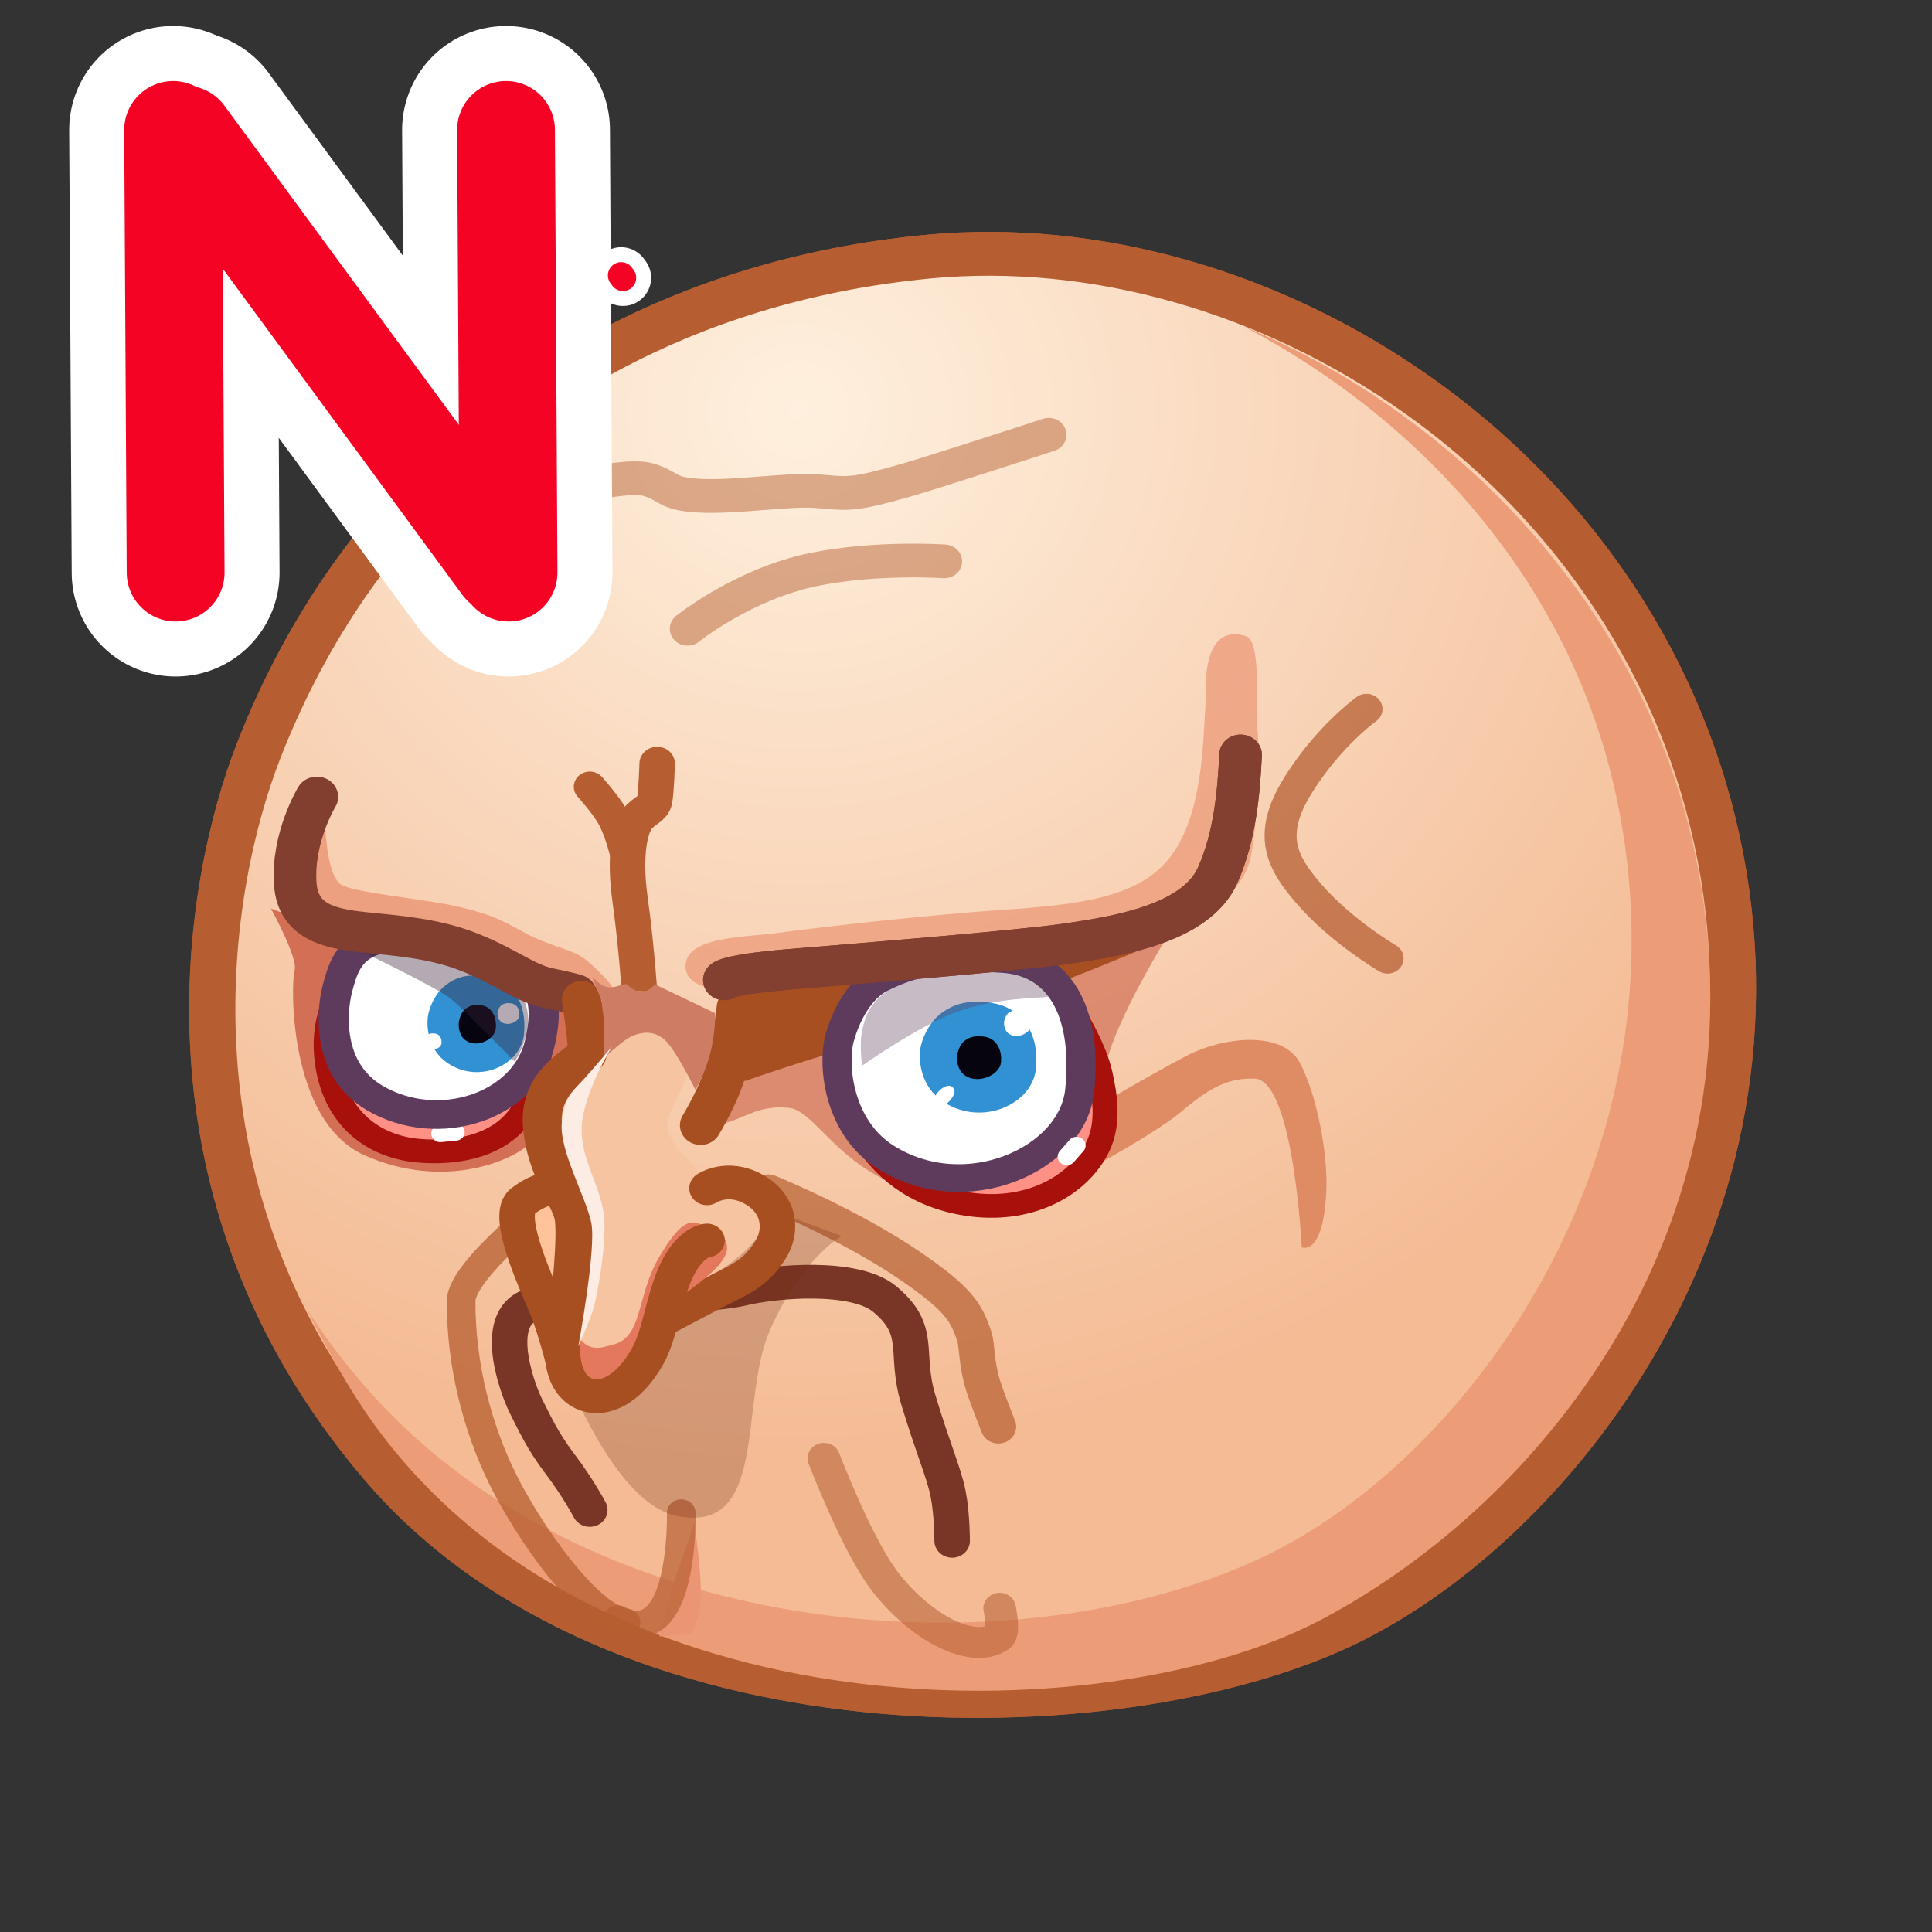 <svg xmlns="http://www.w3.org/2000/svg" xmlns:xlink="http://www.w3.org/1999/xlink" viewBox="0 0 512 512" width="512" height="512" style="width: 100%; height: 100%; transform: translate3d(0,0,0); content-visibility: visible;" preserveAspectRatio="xMidYMid meet"><rect x="0" y="0" width="512" height="512" fill="#333333" stroke="none"/><defs><clipPath id="__lottie_element_2"><rect width="512" height="512" x="0" y="0"></rect></clipPath><clipPath id="__lottie_element_4"><path d="M0,0 L512,0 L512,512 L0,512z"></path></clipPath><linearGradient id="__lottie_element_33" spreadMethod="pad" gradientUnits="userSpaceOnUse" x1="-95.572" y1="-272.379" x2="157.721" y2="117.763"><stop offset="0%" stop-color="rgb(254,240,222)"></stop><stop offset="42%" stop-color="rgb(249,213,185)"></stop><stop offset="85%" stop-color="rgb(244,187,148)"></stop></linearGradient><radialGradient id="__lottie_element_34" spreadMethod="pad" gradientUnits="userSpaceOnUse" cx="214.552" cy="86.713" r="368.545" fx="214.552" fy="86.713"><stop offset="0%" stop-color="rgb(254,240,222)"></stop><stop offset="42%" stop-color="rgb(249,213,185)"></stop><stop offset="85%" stop-color="rgb(244,187,148)"></stop></radialGradient></defs><g clip-path="url(#__lottie_element_2)"><g clip-path="url(#__lottie_element_4)" style="display: block;" transform="matrix(1,0,0,1,0,0)" opacity="1"><g style="display: block;" transform="matrix(0.941,0,0,0.894,9.826,31.3)" opacity="1"><g opacity="1" transform="matrix(1,0,0,1,263.957,257.655)"><path fill="url(#__lottie_element_33)" fill-opacity="1" d=" M-152.378,-150.385 C-130.611,-173.603 -85.49,-209.333 -12.934,-216.589 C81.198,-226.002 185.87,-155.643 209.087,-43.906 C232.305,67.83 162.466,160.179 103.156,189.513 C39.228,221.131 -100.086,224.011 -166.753,141.837 C-232.305,61.037 -216.091,-30.847 -201.58,-70.027 C-187.068,-109.207 -167.274,-134.497 -152.378,-150.385z"></path><path stroke-linecap="butt" stroke-linejoin="miter" fill-opacity="0" stroke-miterlimit="10" stroke="rgb(182,94,49)" stroke-opacity="1" stroke-width="13" d=" M-152.378,-150.385 C-130.611,-173.603 -85.49,-209.333 -12.934,-216.589 C81.198,-226.002 185.87,-155.643 209.087,-43.906 C232.305,67.83 162.466,160.179 103.156,189.513 C39.228,221.131 -100.086,224.011 -166.753,141.837 C-232.305,61.037 -216.091,-30.847 -201.58,-70.027 C-187.068,-109.207 -167.274,-134.497 -152.378,-150.385z"></path></g><g opacity="1" transform="matrix(1,0,0,1,95.284,348.26)"><path fill="rgb(235,149,116)" fill-opacity="1" d=" M-37.322,-66.031 C-37.322,-66.031 -28.197,-68.23 -26.975,-63.098 C-25.753,-57.966 -25.264,-46.804 -15.814,-38.331 C-6.364,-29.858 11.233,-10.305 14.492,-4.765 C17.751,0.775 29.483,43.789 32.09,49.329 C34.698,54.869 38.607,68.23 38.607,68.23 C38.607,68.23 25.247,64.647 25.247,64.647 C25.247,64.647 6.346,57.477 -20.376,3.381 C-38.607,-33.525 -37.648,-64.728 -37.648,-64.728 C-37.648,-64.728 -37.322,-66.031 -37.322,-66.031z"></path></g><g opacity="1" transform="matrix(1,0,0,1,311.548,379.943)"><path stroke-linecap="round" stroke-linejoin="round" fill-opacity="0" stroke="rgb(182,94,49)" stroke-opacity="0.62" stroke-width="11" d=" M21.647,-38.063 C21.647,-38.063 2.617,-39.209 -10.706,-21.464 C-20.856,-7.945 -21.648,19.175 -21.172,27.189 C-20.697,35.203 -20.221,39.209 -20.221,39.209"></path></g><g opacity="1" transform="matrix(1,0,0,1,91.911,326.222)"><path stroke-linecap="round" stroke-linejoin="round" fill-opacity="0" stroke="rgb(182,95,50)" stroke-opacity="0.66" stroke-width="10" d=" M-28.735,-47.904 C-28.735,-47.904 -29.923,-28.591 -19.938,-21.019 C-9.624,-13.2 1.388,-4.32 6.949,2.933 C18.191,17.597 29.923,47.904 29.923,47.904"></path></g><g opacity="1" transform="matrix(1,0,0,1,0,0)"><path fill="url(#__lottie_element_34)" fill-opacity="1" d=" M111.579,107.27 C133.346,84.052 178.467,48.321 251.023,41.065 C345.155,31.652 449.827,102.012 473.044,213.749 C496.262,325.485 426.423,417.834 367.113,447.168 C303.185,478.786 163.871,481.666 97.204,399.492 C31.652,318.692 47.866,226.808 62.377,187.628 C76.889,148.448 96.683,123.158 111.579,107.27z"></path><path stroke-linecap="butt" stroke-linejoin="miter" fill-opacity="0" stroke-miterlimit="4" stroke="rgb(182,94,49)" stroke-opacity="1" stroke-width="13" d=" M111.579,107.27 C133.346,84.052 178.467,48.321 251.023,41.065 C345.155,31.652 449.827,102.012 473.044,213.749 C496.262,325.485 426.423,417.834 367.113,447.168 C303.185,478.786 163.871,481.666 97.204,399.492 C31.652,318.692 47.866,226.808 62.377,187.628 C76.889,148.448 96.683,123.158 111.579,107.27z"></path></g><g opacity="1" transform="matrix(1,0,0,1,282.458,271.389)"><path fill="rgb(237,156,120)" fill-opacity="1" d=" M184.237,-54.417 C169.234,-127.66 116.278,-184.161 57.388,-209.617 C106.871,-182.266 149.181,-134.3 162.24,-70.548 C183.914,35.26 120.852,126.421 62.521,155.287 C-8.602,190.481 -129.636,180.244 -191.869,102.429 C-197.372,95.548 -202.248,88.582 -206.574,81.575 C-200.112,94.797 -193.534,108.091 -183.599,121.313 C-117.189,209.694 20.815,206.307 79.385,173.617 C142.443,138.422 206.574,54.632 184.237,-54.417z"></path></g></g><g style="display: block;" transform="matrix(0.941,0,0,0.894,69.98,231.421)" opacity="1"><g opacity="1" transform="matrix(1,0,0,1,262.903,79.521)"><path fill="rgb(223,140,101)" fill-opacity="1" d=" M-37.815,-4.535 C-37.815,-4.535 -14.665,-19.145 -2.607,-25.663 C7.199,-30.963 23.958,-33.044 28.847,-23.267 C33.735,-13.491 36.717,3.919 36.265,14.588 C35.43,34.3 29.33,31.366 29.33,31.366 C29.33,31.366 27.048,-18.494 15.968,-18.657 C9.056,-18.758 4.237,-16.701 -4.562,-8.88 C-13.361,-1.059 -40.966,14.165 -40.966,14.165 C-40.966,14.165 -37.815,-4.535 -37.815,-4.535z"></path></g><g opacity="0.7" transform="matrix(1,0,0,1,189.298,56.299)"><path fill="rgb(210,111,85)" fill-opacity="1" d=" M-65.862,15.333 C-65.862,15.333 -67.414,19.645 -60.689,18.093 C-53.963,16.541 -50.169,12.229 -41.374,13.264 C-32.579,14.299 -24.991,38.442 6.568,39.994 C38.127,41.546 45.111,16.972 47.439,2.228 C49.767,-12.518 67.414,-41.546 67.414,-41.546 C67.414,-41.546 22.606,-29.332 -2.227,-29.332 C-27.06,-29.332 -30.468,-34.054 -41.569,-27.813 C-52.67,-21.571 -58.797,-1.27 -58.797,-1.27 C-58.797,-1.27 -64.31,12.057 -64.31,12.057"></path></g><g opacity="1" transform="matrix(1,0,0,1,192.715,40.807)"><path fill="rgb(168,79,34)" fill-opacity="1" d=" M-57.38,20.824 C-57.38,20.824 -32.548,11.511 -6.68,4.786 C19.188,-1.94 59.76,-20.677 59.76,-20.677 C59.76,-20.677 47.902,-20.824 47.902,-20.824 C47.902,-20.824 -7.714,-15.909 -27.374,-13.323 C-47.034,-10.736 -56.656,-10.33 -58.208,0.017 C-59.76,10.364 -57.38,20.824 -57.38,20.824z"></path></g><g opacity="1" transform="matrix(1.08,0,0,1.08,-15.928,-4.823)"><g opacity="1" transform="matrix(1,0,0,1,200.79,70.096)"><path fill="rgb(255,144,133)" fill-opacity="1" d=" M-34.586,-6.946 C-34.586,-6.946 -30.793,20.475 -2.855,25.134 C13.011,27.78 26.117,20.504 31.291,9.59 C34.586,2.64 32.994,-5.453 31.981,-10.419 C30.429,-18.025 24.565,-27.781 24.565,-27.781 C24.565,-27.781 -3.89,-19.678 -3.89,-19.678 C-3.89,-19.678 -30.274,-16.536 -30.274,-16.536 C-30.274,-16.536 -34.586,-6.946 -34.586,-6.946z"></path><path stroke-linecap="round" stroke-linejoin="round" fill-opacity="0" stroke="rgb(168,16,11)" stroke-opacity="1" stroke-width="6.508" d=" M-34.586,-6.946 C-34.586,-6.946 -30.793,20.475 -2.855,25.134 C13.011,27.78 26.117,20.504 31.291,9.59 C34.586,2.64 32.994,-5.453 31.981,-10.419 C30.429,-18.025 24.565,-27.781 24.565,-27.781 C24.565,-27.781 -3.89,-19.678 -3.89,-19.678 C-3.89,-19.678 -30.274,-16.536 -30.274,-16.536 C-30.274,-16.536 -34.586,-6.946 -34.586,-6.946z"></path></g><g opacity="1" transform="matrix(1,0,0,1,196.173,61.567)"><path fill="rgb(255,255,255)" fill-opacity="1" d=" M-31.349,-11.837 C-33.246,-4.579 -31.7,12.592 -19.45,20.758 C1.503,34.727 29.355,21.448 31.251,2.65 C33.246,-17.12 27.271,-32.403 11.333,-33.565 C-4.604,-34.726 -13.555,-32.043 -20.743,-28.133 C-26.435,-25.036 -29.831,-17.643 -31.349,-11.837z"></path><path stroke-linecap="butt" stroke-linejoin="miter" fill-opacity="0" stroke-miterlimit="10" stroke="rgb(94,59,93)" stroke-opacity="1" stroke-width="7.596" d=" M-31.349,-11.837 C-33.246,-4.579 -31.7,12.592 -19.45,20.758 C1.503,34.727 29.355,21.448 31.251,2.65 C33.246,-17.12 27.271,-32.403 11.333,-33.565 C-4.604,-34.726 -13.555,-32.043 -20.743,-28.133 C-26.435,-25.036 -29.831,-17.643 -31.349,-11.837z"></path></g><g opacity="1" transform="matrix(1,0,0,1,0,0)"><g opacity="1" transform="matrix(1,0,0,1,201.145,56.289)"><path fill="rgb(50,145,211)" fill-opacity="1" d=" M-12.295,-4.04 C-12.987,-1.16 -12.554,5.274 -7.491,8.671 C0.857,14.273 11.245,8.981 12.02,1.738 C12.987,-7.279 8.665,-12.543 2.894,-13.424 C-2.676,-14.273 -5.47,-13.128 -7.898,-11.283 C-10.258,-9.489 -11.741,-6.344 -12.295,-4.04z"></path></g><g opacity="1" transform="matrix(1,0,0,1,201.145,56.289)"><path stroke-linecap="butt" stroke-linejoin="miter" fill-opacity="0" stroke-miterlimit="10" stroke="rgb(50,145,211)" stroke-opacity="1" stroke-width="5.697" d=" M-12.295,-4.04 C-12.987,-1.16 -12.554,5.274 -7.491,8.671 C0.857,14.273 11.245,8.981 12.02,1.738 C12.987,-7.279 8.665,-12.543 2.894,-13.424 C-2.676,-14.273 -5.47,-13.128 -7.898,-11.283 C-10.258,-9.489 -11.741,-6.344 -12.295,-4.04z"></path></g><g opacity="1" transform="matrix(1,0,0,1,201.26,55.671)"><path fill="rgb(6,5,15)" fill-opacity="1" d=" M-5.709,-1.712 C-6.044,-0.315 -5.819,2.893 -3.608,4.383 C-0.094,6.753 5.294,4.085 5.643,0.786 C6.044,-3.016 4.206,-5.913 1.415,-6.341 C-1.279,-6.753 -2.571,-6.182 -3.745,-5.286 C-4.887,-4.416 -5.441,-2.83 -5.709,-1.712z"></path></g><g opacity="1" transform="matrix(1,0,0,1,206.552,47.749)"><path fill="rgb(255,255,255)" fill-opacity="1" d=" M1.231,-2.859 C1.028,-2.011 1.164,-0.067 2.504,0.837 C4.635,2.274 7.903,0.656 8.114,-1.344 C8.358,-3.649 7.243,-5.406 5.55,-5.666 C3.917,-5.916 3.133,-5.569 2.421,-5.026 C1.729,-4.498 1.393,-3.537 1.231,-2.859z"></path></g><g opacity="1" transform="matrix(1,0,0,1,192.29,65.693)"><path fill="rgb(255,255,255)" fill-opacity="1" d=" M-1.16,-1.858 C-1.749,-1.369 -2.851,-0.021 -2.835,1.078 C-2.808,2.826 -0.49,2.959 0.79,1.705 C2.266,0.259 2.851,-1.326 2.304,-2.127 C1.776,-2.899 1.244,-2.959 0.626,-2.861 C0.025,-2.765 -0.688,-2.25 -1.16,-1.858z"></path></g></g><g opacity="0.35" transform="matrix(1,0,0,1,195.165,44.059)"><path fill="rgb(94,59,93)" fill-opacity="1" d=" M-24.475,13.224 C-24.475,13.224 -9.741,2.259 0.246,-1.554 C10.233,-5.368 22.675,-5.527 22.675,-5.527 C22.675,-5.527 24.803,-5.844 24.803,-5.844 C24.803,-5.844 21.038,-15.22 -0.409,-12.837 C-21.856,-10.453 -23.34,-0.781 -24.323,2.874 C-25.305,6.529 -24.475,13.224 -24.475,13.224z"></path></g><g opacity="1" transform="matrix(1,0,0,1,225.335,80.711)"><path stroke-linecap="round" stroke-linejoin="round" fill-opacity="0" stroke="rgb(255,255,255)" stroke-opacity="1" stroke-width="4.747" d=" M1.273,-1.528 C1.273,-1.528 -1.273,1.528 -1.273,1.528"></path></g><g opacity="0" transform="matrix(1,0,0,1,0,0)"><path fill="rgb(249,213,184)" fill-opacity="1" d=" M196.072,24.818 C172.006,25.447 165.505,38.97 164.806,50.59 C163.949,64.832 164.966,63.02 164.966,63.02 C164.966,63.02 159.317,32.406 193.438,28.9 C230.789,25.062 229.627,61.318 227.363,49.177 C224.46,33.604 217.371,24.262 196.072,24.818z"></path><path stroke-linecap="butt" stroke-linejoin="miter" fill-opacity="0" stroke-miterlimit="4" stroke="rgb(130,64,57)" stroke-opacity="1" stroke-width="8" d=" M196.072,24.818 C172.006,25.447 165.505,38.97 164.806,50.59 C163.949,64.832 164.966,63.02 164.966,63.02 C164.966,63.02 159.317,32.406 193.438,28.9 C230.789,25.062 229.627,61.318 227.363,49.177 C224.46,33.604 217.371,24.262 196.072,24.818z"></path></g></g></g><g style="display: block;" transform="matrix(0.941,0,0,0.894,109.693,319.559)" opacity="1"><g opacity="1" transform="matrix(1,0,0,1,85.939,59.794)"><path stroke-linecap="round" stroke-linejoin="round" fill-opacity="0" stroke="rgb(121,53,37)" stroke-opacity="1" stroke-width="10" d=" M-36.412,30.355 C-36.412,30.355 -39.706,23.767 -44.784,16.738 C-49.862,9.709 -52.127,4.242 -54.427,-0.512 C-56.726,-5.266 -65.652,-29.984 -49.725,-31.01 C-33.798,-32.038 -3.091,-32.716 6.406,-35.122 C15.903,-37.527 38.293,-39.507 46.681,-32.13 C57.417,-22.687 52.07,-16.511 56.089,-2.387 C60.107,11.737 63.35,19.393 64.501,25.521 C65.652,31.649 65.639,39.507 65.639,39.507"></path></g><g opacity="1" transform="matrix(1,0,0,1,140.955,104.031)"><path stroke-linecap="round" stroke-linejoin="round" fill-opacity="0" stroke="rgb(182,94,49)" stroke-opacity="0.54" stroke-width="9.169" d=" M23.993,15.257 C23.993,15.257 25.502,22.519 23.77,23.737 C16.027,29.185 1.383,20.512 -8.257,7.394 C-16.149,-3.347 -25.502,-29.185 -25.502,-29.185"></path></g><g opacity="0" transform="matrix(1,0,0,1,0,0)"><path fill="rgb(114,47,40)" fill-opacity="1" d=" M107.951,23.99 C107.951,20.776 94.309,15.036 74.451,21.49 C54.451,27.99 48.451,40.276 55.451,33.99 C59.792,30.092 71.451,25.276 81.451,24.49 C94.159,23.491 107.951,25.276 107.951,23.99z"></path><path stroke-linecap="butt" stroke-linejoin="miter" fill-opacity="0" stroke-miterlimit="4" stroke="rgb(114,47,40)" stroke-opacity="1" stroke-width="9.169" d=" M107.951,23.99 C107.951,20.776 94.309,15.036 74.451,21.49 C54.451,27.99 48.451,40.276 55.451,33.99 C59.792,30.092 71.451,25.276 81.451,24.49 C94.159,23.491 107.951,25.276 107.951,23.99z"></path></g></g><g style="display: block;" transform="matrix(1.017,0,0,0.965,66.556,228.091)" opacity="1"><g opacity="1" transform="matrix(1,0,0,1,0,0)"><g opacity="1" transform="matrix(1,0,0,1,46.682,51.903)"><path fill="rgb(210,111,85)" fill-opacity="1" d=" M-41.549,-38.78 C-41.549,-38.78 -34.381,-25.092 -35.359,-21.834 C-36.336,-18.575 -37.176,19.597 -17.109,29.003 C3.747,38.78 21.997,30.307 26.234,25.418 C30.47,20.531 38.291,7.169 39.921,3.584 C41.55,0 36.856,-17.37 33.663,-17.809 C30.47,-18.249 7.333,-30.306 -0.814,-31.284 C-8.961,-32.262 -29.492,-33.891 -29.492,-33.891 C-29.492,-33.891 -41.549,-38.78 -41.549,-38.78z"></path></g><g opacity="1" transform="matrix(1,0,0,1,47.008,57.182)"><path fill="rgb(255,144,133)" fill-opacity="1" d=" M-21.997,-23.527 C-21.997,-23.527 -28.84,-16.358 -27.211,-2.345 C-25.476,12.577 -16.131,21.118 -3.747,22.421 C6.749,23.527 21.019,21.118 25.582,7.757 C28.75,-1.52 28.84,-14.729 28.84,-14.729 C28.84,-14.729 -14.828,-17.988 -14.828,-17.988 C-14.828,-17.988 -21.997,-23.527 -21.997,-23.527z"></path><path stroke-linecap="round" stroke-linejoin="round" fill-opacity="0" stroke="rgb(168,16,11)" stroke-opacity="1" stroke-width="6.508" d=" M-21.997,-23.527 C-21.997,-23.527 -28.84,-16.358 -27.211,-2.345 C-25.476,12.577 -16.131,21.118 -3.747,22.421 C6.749,23.527 21.019,21.118 25.582,7.757 C28.75,-1.52 28.84,-14.729 28.84,-14.729 C28.84,-14.729 -14.828,-17.988 -14.828,-17.988 C-14.828,-17.988 -21.997,-23.527 -21.997,-23.527z"></path></g><g opacity="1" transform="matrix(1,0,0,1,51.285,74.715)"><path stroke-linecap="round" stroke-linejoin="round" fill-opacity="0" stroke="rgb(255,255,255)" stroke-opacity="1" stroke-width="4.747" d=" M1.979,-0.2 C1.979,-0.2 -1.979,0.2 -1.979,0.2"></path></g><g opacity="1" transform="matrix(1,0,0,1,49.296,47.55)"><path fill="rgb(255,255,255)" fill-opacity="1" d=" M-26.834,-12.347 C-28.389,-6.019 -29.614,9.846 -17.135,17.59 C-0.569,27.868 22.129,19.95 25.924,2.591 C29.614,-14.284 23.141,-17.73 8.338,-22.574 C-4.182,-26.671 -13.73,-27.868 -19.623,-24.457 C-24.288,-21.758 -25.59,-17.409 -26.834,-12.347z"></path><path stroke-linecap="butt" stroke-linejoin="miter" fill-opacity="0" stroke-miterlimit="10" stroke="rgb(94,59,93)" stroke-opacity="1" stroke-width="7.873" d=" M-26.834,-12.347 C-28.389,-6.019 -29.614,9.846 -17.135,17.59 C-0.569,27.868 22.129,19.95 25.924,2.591 C29.614,-14.284 23.141,-17.73 8.338,-22.574 C-4.182,-26.671 -13.73,-27.868 -19.623,-24.457 C-24.288,-21.758 -25.59,-17.409 -26.834,-12.347z"></path></g><g opacity="1" transform="matrix(1,0,0,1,0,0)"><g opacity="1" transform="matrix(1,0,0,1,58.743,45.966)"><path fill="rgb(50,145,211)" fill-opacity="1" d=" M-10.151,-3.548 C-10.723,-1.02 -10.365,4.631 -6.185,7.614 C0.707,12.534 9.284,7.887 9.925,1.526 C10.723,-6.393 7.154,-11.016 2.39,-11.788 C-2.209,-12.534 -4.516,-11.529 -6.521,-9.909 C-8.469,-8.334 -9.693,-5.571 -10.151,-3.548z"></path></g><g opacity="1" transform="matrix(1,0,0,1,58.743,45.966)"><path stroke-linecap="butt" stroke-linejoin="miter" fill-opacity="0" stroke-miterlimit="10" stroke="rgb(50,145,211)" stroke-opacity="1" stroke-width="4.851" d=" M-10.151,-3.548 C-10.723,-1.02 -10.365,4.631 -6.185,7.614 C0.707,12.534 9.284,7.887 9.925,1.526 C10.723,-6.393 7.154,-11.016 2.39,-11.788 C-2.209,-12.534 -4.516,-11.529 -6.521,-9.909 C-8.469,-8.334 -9.693,-5.571 -10.151,-3.548z"></path></g><g opacity="1" transform="matrix(1,0,0,1,58.993,45.45)"><path fill="rgb(6,5,15)" fill-opacity="1" d=" M-4.808,-1.538 C-5.09,-0.282 -4.901,2.599 -3.039,3.939 C-0.079,6.067 4.458,3.67 4.752,0.706 C5.09,-2.71 3.542,-5.313 1.192,-5.697 C-1.078,-6.067 -2.165,-5.555 -3.155,-4.75 C-4.116,-3.968 -4.582,-2.543 -4.808,-1.538z"></path></g><g opacity="1" transform="matrix(1,0,0,1,47.406,49.894)"><path fill="rgb(255,255,255)" fill-opacity="1" d=" M-2.217,-0.653 C-2.347,-0.12 -2.26,1.104 -1.401,1.672 C-0.036,2.576 2.056,1.559 2.191,0.3 C2.347,-1.15 1.634,-2.256 0.55,-2.419 C-0.497,-2.576 -0.998,-2.358 -1.454,-2.017 C-1.898,-1.684 -2.113,-1.08 -2.217,-0.653z"></path></g><g opacity="1" transform="matrix(1,0,0,1,67.086,42.257)"><path fill="rgb(255,255,255)" fill-opacity="1" d=" M-2.82,-0.832 C-2.986,-0.153 -2.876,1.404 -1.783,2.128 C-0.047,3.278 2.615,1.983 2.787,0.382 C2.986,-1.464 2.077,-2.87 0.699,-3.077 C-0.633,-3.277 -1.271,-3.001 -1.851,-2.566 C-2.415,-2.144 -2.688,-1.374 -2.82,-0.832z"></path></g></g><g opacity="0.38" transform="matrix(1,0,0,1,50.372,38.542)"><path fill="rgb(56,32,56)" fill-opacity="1" d=" M-21.776,-13.686 C-21.776,-13.686 -1.572,-3.584 2.013,-0.326 C5.598,2.933 18.307,16.621 18.307,16.621 C18.307,16.621 27.106,2.933 16.678,-5.866 C6.249,-14.664 -9.067,-16.62 -9.067,-16.62 C-9.067,-16.62 -21.776,-13.686 -21.776,-13.686z"></path></g><g opacity="0" transform="matrix(1,0,0,1,0,0)"><path fill="rgb(249,211,182)" fill-opacity="1" d=" M29.029,21.596 C26.282,21.332 21.392,33.817 25.104,29.667 C28.098,26.319 36.775,25.321 49.951,27.551 C74.98,31.787 79.421,46.109 75.226,37.708 C71.783,30.814 55.998,28.727 49.006,25.029 C42.014,21.331 31.776,21.86 29.029,21.596z"></path><path stroke-linecap="butt" stroke-linejoin="miter" fill-opacity="0" stroke-miterlimit="4" stroke="rgb(130,64,57)" stroke-opacity="1" stroke-width="8" d=" M29.029,21.596 C26.282,21.332 21.392,33.817 25.104,29.667 C28.098,26.319 36.775,25.321 49.951,27.551 C74.98,31.787 79.421,46.109 75.226,37.708 C71.783,30.814 55.998,28.727 49.006,25.029 C42.014,21.331 31.776,21.86 29.029,21.596z"></path></g></g></g><g style="display: block;" transform="matrix(0.941,0,0,0.894,45.709,164.576)" opacity="1"><g opacity="1" transform="matrix(1,0,0,1,128.87,117.036)"><path stroke-linecap="round" stroke-linejoin="round" fill-opacity="0" stroke="rgb(130,64,57)" stroke-opacity="1" stroke-width="6.549" d=" M-9.278,-1.19 C-9.278,-1.19 -6.185,0.714 -0.952,0.953 C4.282,1.19 9.278,-0.952 9.278,-0.952"></path></g><g opacity="0.77" transform="matrix(1,0,0,1,81.022,84.204)"><path fill="rgb(234,146,112)" fill-opacity="1" d=" M-38.128,-29.94 C-38.128,-29.94 -38.617,-8.188 -32.996,-5.744 C-27.374,-3.299 -9.776,-1.833 0,0.611 C9.776,3.055 12.465,5.01 18.575,8.432 C24.685,11.854 30.189,12.899 33.728,15.031 C36.914,16.951 43.505,24.075 43.749,26.03 C43.994,27.985 44.238,29.94 44.238,29.94 C44.238,29.94 19.553,20.164 14.664,17.72 C9.776,15.276 2.2,10.876 -7.088,9.41 C-16.376,7.944 -35.195,4.277 -38.128,2.566 C-41.061,0.856 -44.238,0.122 -43.75,-5.744 C-43.261,-11.609 -38.128,-29.94 -38.128,-29.94z"></path></g><g opacity="1" transform="matrix(1,0,0,1,73.586,81.425)"><path stroke-linecap="round" stroke-linejoin="round" fill-opacity="0" stroke="rgb(130,62,46)" stroke-opacity="1" stroke-width="12" d=" M-32.929,-29.298 C-32.929,-29.298 -39.943,-17.147 -39.002,-3.46 C-38.242,7.575 -29.639,9.728 -20.024,10.804 C-10.408,11.88 0.348,12.583 10.593,16.995 C21.221,21.57 25.624,25.985 32.545,27.457 C38.87,28.803 39.943,29.298 39.943,29.298"></path></g><g opacity="1" transform="matrix(1,0,0,1,123.06,61.189)"><path stroke-linecap="round" stroke-linejoin="round" fill-opacity="0" stroke="rgb(182,94,49)" stroke-opacity="1" stroke-width="9" d=" M-5.54,-12.058 C-5.54,-12.058 -1.26,-7.026 0.652,-3.584 C3.911,2.282 5.54,12.058 5.54,12.058"></path></g></g><g style="display: block;" transform="matrix(0.941,0,0,0.894,45.709,164.576)" opacity="1"><g opacity="0.49" transform="matrix(1,0,0,1,325.168,63.047)"><path stroke-linecap="round" stroke-linejoin="round" fill-opacity="0" stroke="rgb(182,94,49)" stroke-opacity="1" stroke-width="9" d=" M11.095,-36.954 C11.095,-36.954 0.449,-28.968 -8.201,-14.33 C-17.037,0.622 -12.591,8.687 -5.12,17.818 C3.945,28.897 17.037,36.954 17.037,36.954"></path></g><g opacity="0.67" transform="matrix(1,0,0,1,225.019,54.835)"><path fill="rgb(234,146,112)" fill-opacity="1" d=" M65.951,-31.122 C65.175,-17.278 64.969,2.41 56.174,14.827 C47.379,27.244 30.325,29.243 8.597,30.795 C-13.133,32.347 -45.312,36.258 -54.624,37.638 C-63.025,38.883 -78.739,38.616 -80.369,46.111 C-81.794,52.669 -73.754,54.585 -69.614,54.585 C-65.476,54.585 34.398,40.194 45.263,38.125 C56.128,36.055 76.304,30.881 78.891,13.809 C81.478,-3.264 80.962,-19.302 80.445,-23.958 C79.928,-28.615 81.795,-48.893 77.341,-50.344 C64.322,-54.585 66.095,-33.679 65.951,-31.122z"></path></g><g opacity="1" transform="matrix(1,0,0,1,131.76,77.521)"><path stroke-linecap="round" stroke-linejoin="round" fill-opacity="0" stroke="rgb(182,94,49)" stroke-opacity="1" stroke-width="10" d=" M4.743,-35.233 C4.743,-35.233 4.482,-26.618 4.006,-24.239 C3.53,-21.86 1.151,-21.384 -0.752,-19.005 C-2.655,-16.627 -4.743,-8.857 -2.893,5.021 C-0.99,19.295 -0.038,35.233 -0.038,35.233"></path></g><g opacity="1" transform="matrix(1,0,0,1,228.118,73.041)"><path stroke-linecap="round" stroke-linejoin="round" fill-opacity="0" stroke="rgb(131,63,47)" stroke-opacity="1" stroke-width="12" d=" M-72.689,33.37 C-72.689,33.37 -71.777,31.784 -54.604,30.233 C-47.081,29.554 8.089,24.945 23.195,22.68 C38.303,20.414 60.207,16.637 66.25,2.286 C71.084,-9.195 72.172,-21.988 72.689,-33.37"></path></g></g><g style="display: block;" transform="matrix(0.941,0,0,0.894,96.75,97.177)" opacity="0.48"><g opacity="1" transform="matrix(1,0,0,1,40.998,63.89)"><path stroke-linecap="round" stroke-linejoin="round" fill-opacity="0" stroke="rgb(182,94,49)" stroke-opacity="1" stroke-width="10" d=" M-20.313,-0.269 C-20.313,-0.269 -12.806,-6.19 -2.208,-4.575 C12.206,-2.379 20.313,6.19 20.313,6.19"></path></g><g opacity="1" transform="matrix(1,0,0,1,126.978,67.01)"><path stroke-linecap="round" stroke-linejoin="round" fill-opacity="0" stroke="rgb(182,94,49)" stroke-opacity="1" stroke-width="10" d=" M36.159,-9.304 C36.159,-9.304 17.043,-10.679 -0.475,-6.925 C-20.458,-2.643 -36.159,10.679 -36.159,10.679"></path></g><g opacity="1" transform="matrix(1,0,0,1,124.984,29.463)"><path stroke-linecap="round" stroke-linejoin="round" fill-opacity="0" stroke="rgb(182,94,49)" stroke-opacity="1" stroke-width="10" d=" M-67.561,6.898 C-67.561,6.898 -51.385,2.142 -45.2,4.045 C-39.015,5.948 -40.442,8.326 -30.451,8.801 C-20.459,9.277 -5.709,6.898 1.428,7.374 C8.564,7.85 10.467,8.802 19.507,6.423 C28.547,4.045 36.635,1.189 45.199,-1.666 C53.763,-4.52 67.561,-9.278 67.561,-9.278"></path></g></g><g style="display: block;" transform="matrix(0.941,0,0,0.894,103.155,238.51)" opacity="1"><g opacity="1" transform="matrix(1,0,0,1,0,0)"><g opacity="1" transform="matrix(1,0,0,1,0,0)"></g></g><g opacity="1" transform="matrix(1,0,0,1,0,0)"><g opacity="1" transform="matrix(1,0,0,1,0,0)"></g></g><g opacity="1" transform="matrix(1,0,0,1,0,0)"><g opacity="1" transform="matrix(1,0,0,1,82.316,201.534)"><path fill="rgb(235,149,116)" fill-opacity="1" d=" M3.585,-16.783 C3.585,-16.783 6.192,0.816 5.214,7.659 C4.237,14.502 2.281,16.132 2.281,16.132 C2.281,16.132 -6.191,16.783 -6.191,16.783 C-6.191,16.783 -2.282,1.141 -2.282,1.141 C-2.282,1.141 3.585,-16.783 3.585,-16.783z"></path></g><g opacity="1" transform="matrix(1,0,0,1,73.466,201.273)"><path stroke-linecap="round" stroke-linejoin="round" fill-opacity="0" stroke="rgb(182,95,50)" stroke-opacity="0.68" stroke-width="8.074" d=" M8.766,-19.584 C8.766,-19.584 9.073,-8.329 6.568,1.402 C1.888,19.584 -9.074,11.83 -9.074,11.83"></path></g><g opacity="0.7" transform="matrix(1,0,0,1,139.158,121.226)"><path stroke-linecap="round" stroke-linejoin="round" fill-opacity="0" stroke="rgb(182,94,49)" stroke-opacity="1" stroke-width="10" d=" M-32.401,-34.889 C-32.401,-34.889 -9.467,-25.057 7.66,-12.687 C21.248,-2.873 23.324,0.957 25.605,8.126 C26.483,10.883 26.071,16.099 28.213,23.117 C29.398,27.006 32.401,34.889 32.401,34.889"></path></g><g opacity="1" transform="matrix(1,0,0,1,43.43,150.604)"><path stroke-linecap="round" stroke-linejoin="round" fill-opacity="0" stroke="rgb(182,94,49)" stroke-opacity="0.75" stroke-width="8.074" d=" M4.428,-63.476 C4.428,-63.476 -23.167,-41.473 -23.193,-31.68 C-23.244,-12.739 -18.599,5.887 -11.462,21.112 C-4.326,36.337 12.491,62.009 23.245,63.476"></path></g><g opacity="0.25" transform="matrix(1,0,0,1,85.982,133.109)"><path fill="rgb(112,39,14)" fill-opacity="1" d=" M41.46,-33.516 C41.46,-33.516 30.018,-26.807 21.219,-5.543 C12.42,15.72 20.931,54.672 -4.731,49.539 C-28.151,44.854 -45.46,-19.318 -45.46,-19.318 C-45.46,-19.318 -8.799,-53.046 -8.799,-53.046 C-8.799,-53.046 41.46,-33.516 41.46,-33.516z"></path></g><g opacity="1" transform="matrix(1,0,0,1,47.223,109.961)"><path fill="rgb(255,194,153)" fill-opacity="1" d=" M7.633,-22.231 C7.633,-22.231 0.659,-28.842 -9.638,-20.693 C-14.698,-16.688 -6.322,2.325 -3.063,10.473 C-0.95,15.757 1.201,24.279 1.201,24.279 C1.201,24.279 11.304,26.559 11.304,26.559"></path><path stroke-linecap="butt" stroke-linejoin="miter" fill-opacity="0" stroke-miterlimit="10" stroke="rgb(168,79,34)" stroke-opacity="1" stroke-width="10" d=" M7.633,-22.231 C7.633,-22.231 0.659,-28.842 -9.638,-20.693 C-14.698,-16.688 -6.322,2.325 -3.063,10.473 C-0.95,15.757 1.201,24.279 1.201,24.279 C1.201,24.279 11.304,26.559 11.304,26.559"></path></g><g opacity="1" transform="matrix(1,0,0,1,92.877,49.294)"><path stroke-linecap="round" stroke-linejoin="round" fill-opacity="0" stroke="rgb(168,79,34)" stroke-opacity="1" stroke-width="11.663" d=" M5.181,-17.484 C5.181,-17.484 4.269,-8.466 2.041,0.66 C0.181,8.282 -5.181,17.484 -5.181,17.484"></path></g><g opacity="1" transform="matrix(1,0,0,1,78.057,85.277)"><path fill="rgb(246,196,160)" fill-opacity="1" d=" M-18.389,-58.577 C-18.389,-58.577 -16.271,-52.875 -17.047,-44.325 C-17.243,-42.173 -18.042,-37.623 -19.217,-35.957 C-22.164,-31.774 -29.755,-29.138 -29.135,-17.98 C-28.515,-6.822 -19.837,5.266 -20.456,13.635 C-21.077,22.003 -22.316,31.611 -22.936,37.501 C-23.556,43.39 -27.585,52.378 -22.626,55.478 C-17.667,58.577 -8.058,48.039 -6.199,43.08 C-4.339,38.12 -2.789,35.331 -2.789,35.331 C-2.789,35.331 13.948,26.962 22.317,18.594 C28.788,12.122 29.755,5.886 22.317,3.097 C18.161,1.538 13.328,4.336 13.328,4.336 C13.328,4.336 7.439,-7.132 7.439,-7.132 C7.439,-7.132 -1.86,-14.881 0.62,-21.079 C2.164,-24.94 11.778,-46.185 11.778,-46.185 C11.778,-46.185 6.679,-51.884 6.679,-51.884 C6.679,-51.884 1.24,-57.963 1.24,-57.963 C1.24,-57.963 -18.389,-58.577 -18.389,-58.577z"></path></g><g opacity="1" transform="matrix(1,0,0,1,49.058,73.952)"><path stroke-linecap="round" stroke-linejoin="round" fill-opacity="0" stroke="rgb(168,79,34)" stroke-opacity="1" stroke-width="11" d=" M5.07,-44.482 C5.07,-44.482 6.858,-32.057 6.679,-29.465 C6.501,-26.878 6.971,-28.66 6.063,-27.731 C2.822,-24.416 -6.971,-19.652 -5.9,-6.806 C-4.829,6.039 1.881,14.088 2.952,19.797 C4.022,25.507 1.974,44.482 1.974,44.482"></path></g><g opacity="1" transform="matrix(1,0,0,1,94.721,102.473)"><path stroke-linecap="round" stroke-linejoin="miter" fill-opacity="0" stroke-miterlimit="10" stroke="rgb(168,79,34)" stroke-opacity="1" stroke-width="10" d=" M-5.233,-17.01 C-5.233,-17.01 0.476,-21.053 7.851,-16.771 C15.225,-12.489 16.176,-4.64 12.607,1.307 C9.039,7.255 5.234,9.396 0.714,11.775 C-3.806,14.154 -16.176,21.053 -16.176,21.053"></path></g><g opacity="1" transform="matrix(1,0,0,1,71.012,118.741)"><path fill="rgb(228,120,92)" fill-opacity="1" d=" M15.548,-22.978 C12.446,-24.038 9.078,-20.379 4.679,-12.314 C0.28,-4.248 -0.189,5.431 -3.367,9.831 C-5.602,12.925 -7.846,12.959 -10.307,13.697 C-15.195,15.164 -17.279,11.259 -17.279,11.259 C-17.279,11.259 -20.206,22.938 -13.24,23.55 C-6.274,24.161 -1.405,14.114 0.184,11.671 C1.772,9.226 8.776,1.804 10.609,-0.518 C12.442,-2.84 24.72,-10.172 24.109,-16.038 C23.498,-21.904 17.546,-22.295 15.548,-22.978z"></path></g><g opacity="1" transform="matrix(1,0,0,1,68.73,124.816)"><path stroke-linecap="round" stroke-linejoin="miter" fill-opacity="0" stroke-miterlimit="10" stroke="rgb(167,79,33)" stroke-opacity="1" stroke-width="10" d=" M20.764,-23.885 C20.764,-23.885 15.768,-23.647 11.724,-13.893 C8.586,-6.325 7.424,3.963 4.165,10.186 C-1.651,21.296 -9.131,23.884 -13.965,21.467 C-20.764,18.067 -20.391,7.755 -19.439,2.997 C-18.487,-1.761 -17.06,-5.568 -17.298,-6.757 C-17.536,-7.946 -17.06,-13.417 -17.06,-13.417"></path></g><g opacity="1" transform="matrix(1,0,0,1,74.576,39.592)"><path fill="rgb(207,124,101)" fill-opacity="1" d=" M-17.353,-16.64 C-15.642,-15.418 -14.311,-12.594 -9.911,-14.182 C-6.596,-15.379 -8.357,-14.243 -5.18,-12.777 C-2.003,-11.311 0.219,-14.609 0.219,-14.609 C0.219,-14.609 17.19,-6.049 17.19,-6.049 C17.19,-6.049 17.353,-2.22 16.376,3.239 C15.017,10.825 11.65,16.64 11.65,16.64 C11.65,16.64 6.355,5.438 3.462,2.342 C0.395,-0.941 -3.014,-0.59 -5.947,0.631 C-8.88,1.854 -14.25,7.488 -14.25,7.488 C-14.25,7.488 -14.02,3.083 -14.02,-1.073 C-14.02,-5.228 -14.746,-7.541 -14.746,-9.633"></path></g><g opacity="1" transform="matrix(1,0,0,1,55.309,87.884)"><path fill="rgb(252,236,227)" fill-opacity="1" d=" M7.455,-44.482 C7.455,-44.482 -0.611,-30.795 -1.1,-20.775 C-1.589,-10.753 4.767,-2.444 5.255,6.843 C5.744,16.131 3.056,29.818 2.322,32.751 C1.589,35.684 -2.078,44.482 -2.078,44.482 C-2.078,44.482 3.056,15.398 1.589,7.822 C0.122,0.245 -7.455,-13.687 -6.722,-21.753 C-5.988,-29.818 -3.3,-31.529 -0.367,-34.951 C2.019,-37.734 7.455,-44.482 7.455,-44.482z"></path></g></g></g><g style="display: block;" transform="matrix(1.62,0,0,1.62,32.917,21.474)" opacity="1"><g opacity="1" transform="matrix(1,0,0,1,62.666,44.206)"><path stroke-linecap="round" stroke-linejoin="round" fill-opacity="0" stroke="rgb(255,255,255)" stroke-opacity="1" stroke-width="34" d=" M-0.206,-36.206 C-0.206,-36.206 0.206,36.206 0.206,36.206"></path></g><g opacity="1" transform="matrix(1,0,0,1,8.206,44.206)"><path stroke-linecap="round" stroke-linejoin="round" fill-opacity="0" stroke="rgb(255,255,255)" stroke-opacity="1" stroke-width="34" d=" M-0.206,-36.206 C-0.206,-36.206 0.206,36.206 0.206,36.206"></path></g><g opacity="1" transform="matrix(1,0,0,1,35.839,44.021)"><path stroke-linecap="round" stroke-linejoin="round" fill-opacity="0" stroke="rgb(255,255,255)" stroke-opacity="1" stroke-width="34" d=" M-25.904,-35.271 C-25.904,-35.271 25.904,35.271 25.904,35.271"></path></g></g><g style="display: block;" transform="matrix(0.941,0,0,0.894,45.709,164.576)" opacity="1"><g opacity="0.49" transform="matrix(1,0,0,1,325.168,63.047)"><path stroke-linecap="round" stroke-linejoin="round" fill-opacity="0" stroke="rgb(182,94,49)" stroke-opacity="1" stroke-width="9" d=" M11.095,-36.954 C11.095,-36.954 0.449,-28.968 -8.201,-14.33 C-17.037,0.622 -12.591,8.687 -5.12,17.818 C3.945,28.897 17.037,36.954 17.037,36.954"></path></g><g opacity="1" transform="matrix(1,0,0,1,228.118,73.041)"><path stroke-linecap="round" stroke-linejoin="round" fill-opacity="0" stroke="rgb(131,63,47)" stroke-opacity="1" stroke-width="12" d=" M-72.689,33.37 C-72.689,33.37 -71.777,31.784 -54.604,30.233 C-47.081,29.554 8.089,24.945 23.195,22.68 C38.303,20.414 60.207,16.637 66.25,2.286 C71.084,-9.195 72.172,-21.988 72.689,-33.37"></path></g></g><g style="display: block;" transform="matrix(0.439,0,0,0.439,161.095,69.467)" opacity="1"><g opacity="1" transform="matrix(1,0,0,1,8.551,8.728)"><path stroke-linecap="round" stroke-linejoin="round" fill-opacity="0" stroke="rgb(255,255,255)" stroke-opacity="1" stroke-width="34" d=" M-0.551,-0.728 C-0.551,-0.728 0.551,0.728 0.551,0.728"></path></g></g><g style="display: block;" transform="matrix(0.439,0,0,0.439,161.095,69.467)" opacity="1"><g opacity="1" transform="matrix(1,0,0,1,8.551,8.728)"><path stroke-linecap="round" stroke-linejoin="round" fill-opacity="0" stroke="rgb(244,3,37)" stroke-opacity="1" stroke-width="16" d=" M-0.551,-0.728 C-0.551,-0.728 0.551,0.728 0.551,0.728"></path></g></g><g style="display: none;"><g><path stroke-linecap="round" stroke-linejoin="round" fill-opacity="0"></path></g></g><g style="display: block;" transform="matrix(1.62,0,0,1.62,32.917,21.474)" opacity="1"><g opacity="1" transform="matrix(1,0,0,1,62.666,44.206)"><path stroke-linecap="round" stroke-linejoin="round" fill-opacity="0" stroke="rgb(244,3,37)" stroke-opacity="1" stroke-width="16" d=" M-0.206,-36.206 C-0.206,-36.206 0.206,36.206 0.206,36.206"></path></g><g opacity="1" transform="matrix(1,0,0,1,8.206,44.206)"><path stroke-linecap="round" stroke-linejoin="round" fill-opacity="0" stroke="rgb(244,3,37)" stroke-opacity="1" stroke-width="16" d=" M-0.206,-36.206 C-0.206,-36.206 0.206,36.206 0.206,36.206"></path></g><g opacity="1" transform="matrix(1,0,0,1,35.839,44.021)"><path stroke-linecap="round" stroke-linejoin="round" fill-opacity="0" stroke="rgb(244,3,37)" stroke-opacity="1" stroke-width="16" d=" M-25.904,-35.271 C-25.904,-35.271 25.904,35.271 25.904,35.271"></path></g></g><g style="display: none;"><g><path stroke-linecap="round" stroke-linejoin="round" fill-opacity="0"></path></g></g></g></g></svg>